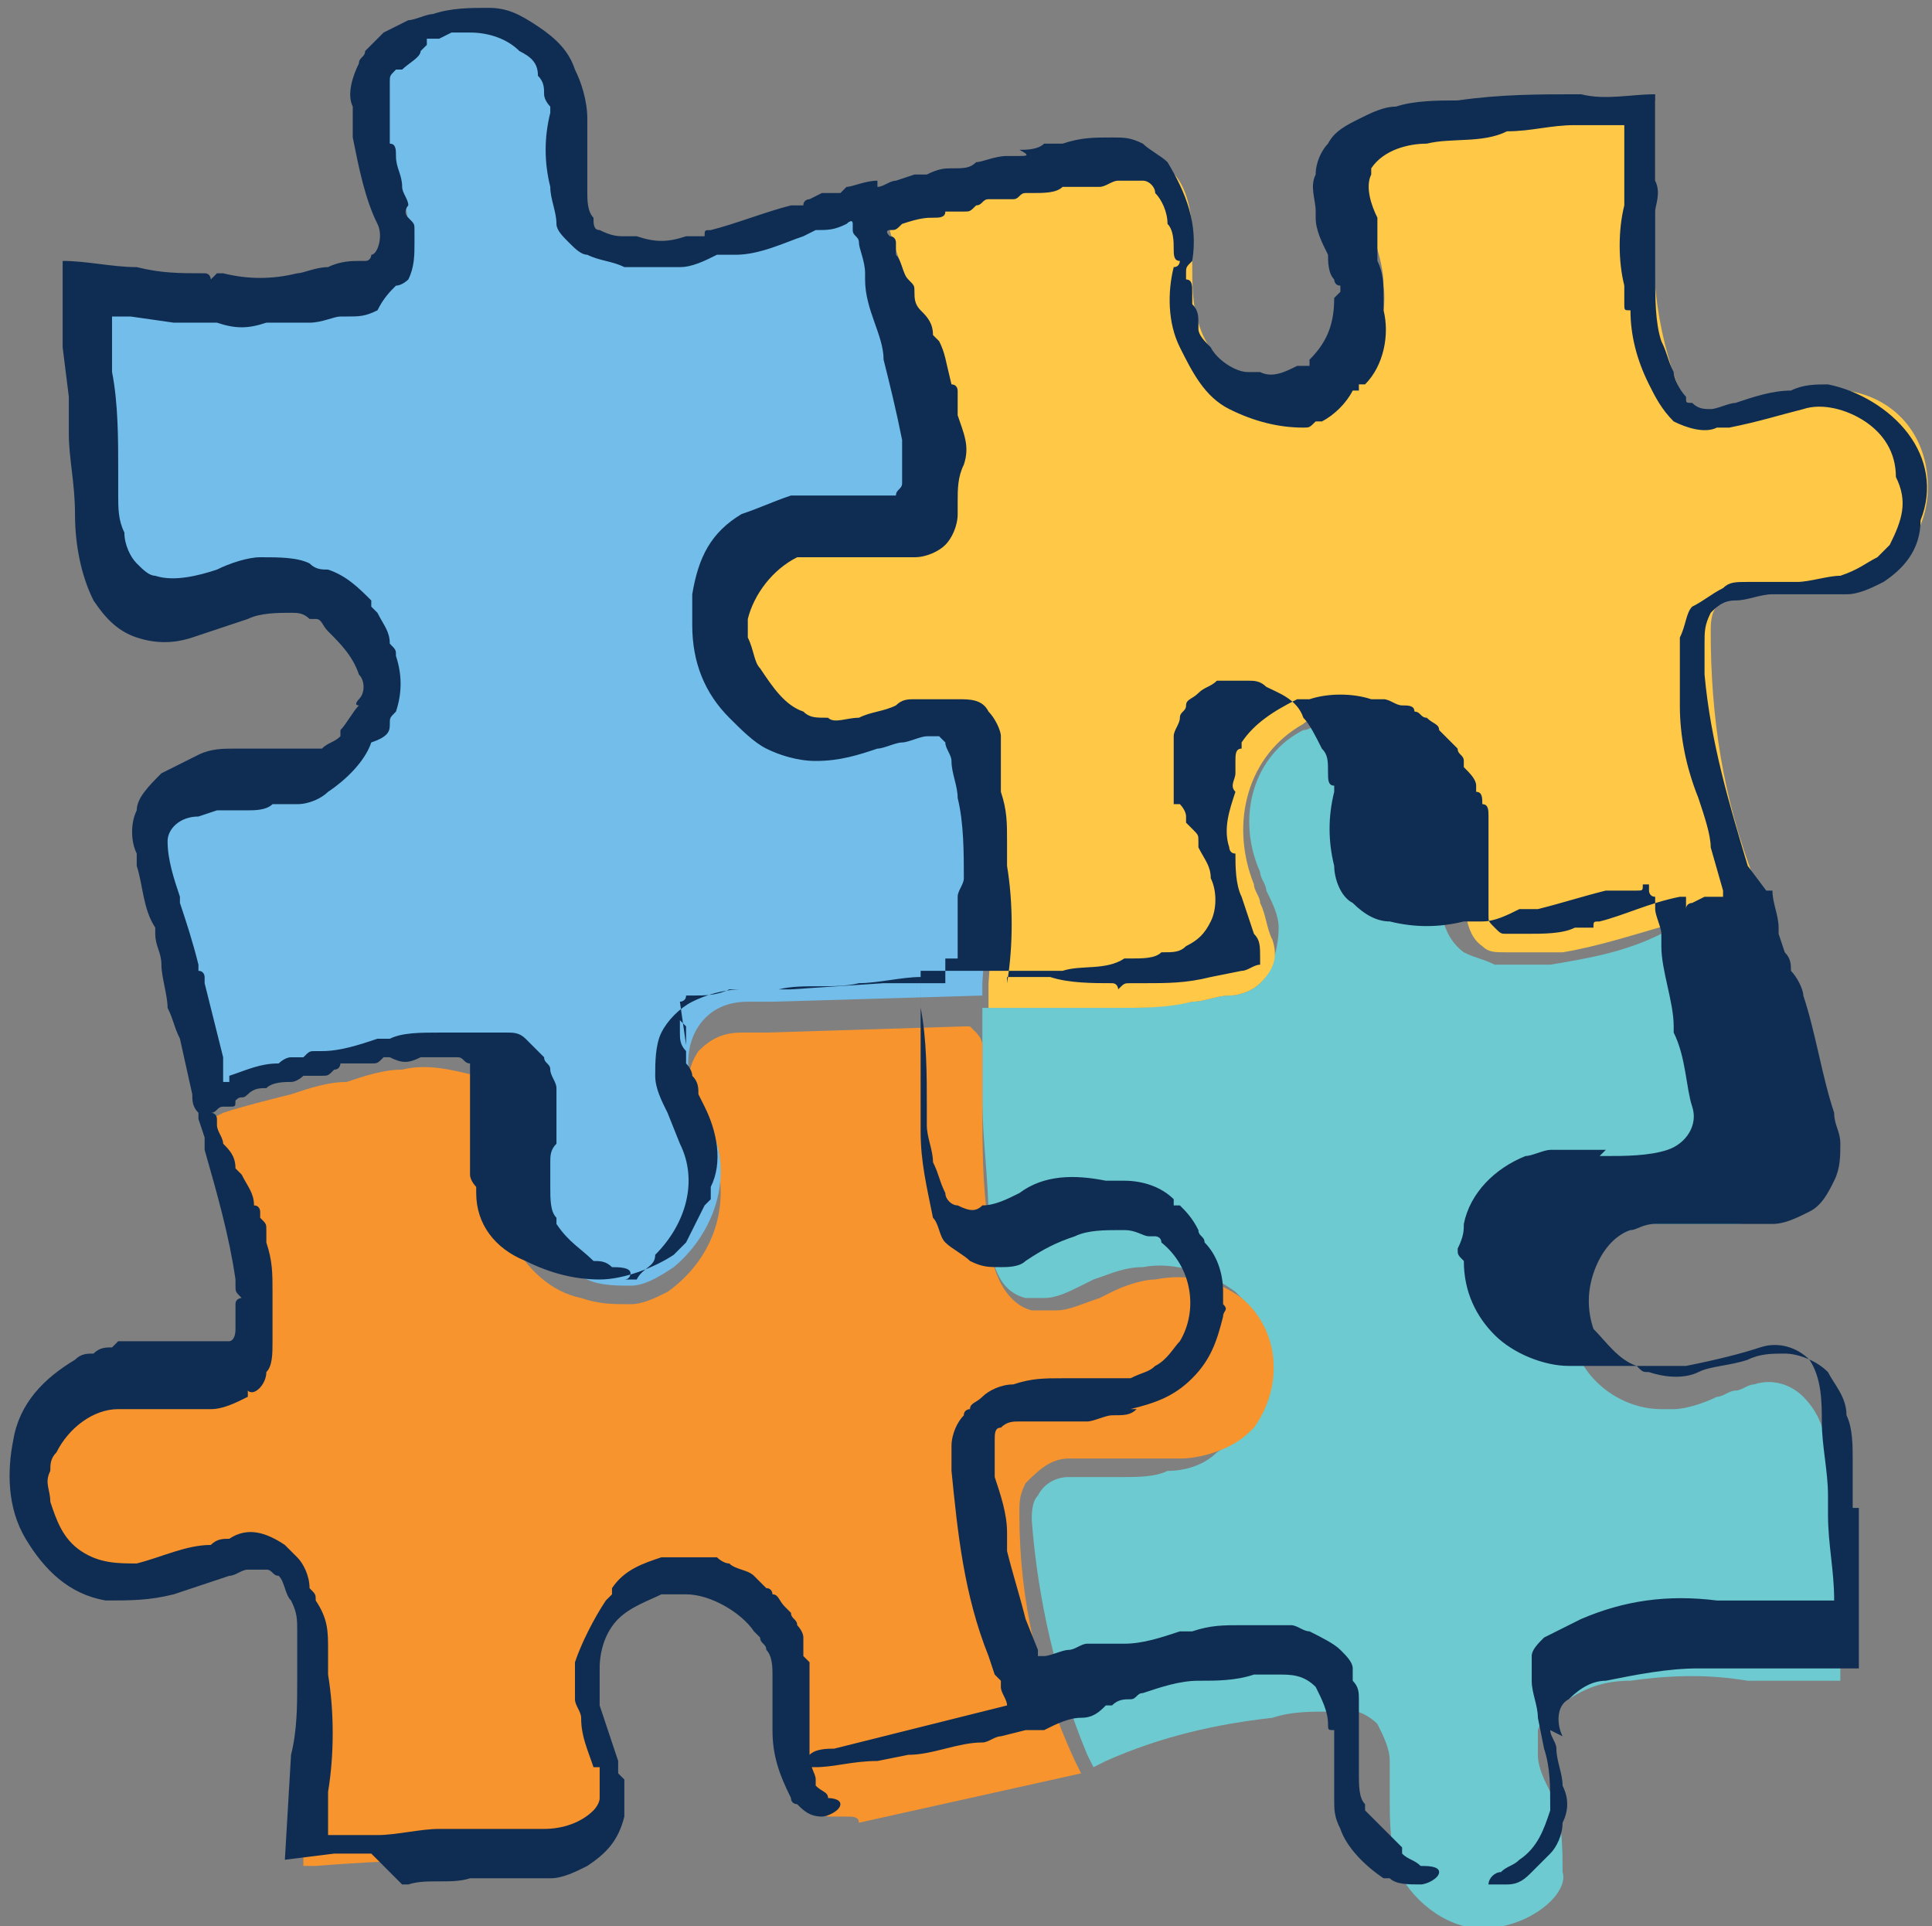 <?xml version="1.0" encoding="utf-8"?>
<!-- Generator: Adobe Illustrator 25.2.1, SVG Export Plug-In . SVG Version: 6.00 Build 0)  -->
<svg version="1.1" id="Capa_1" xmlns="http://www.w3.org/2000/svg" xmlns:xlink="http://www.w3.org/1999/xlink" x="0px" y="0px"
	 width="31.3px" height="31.2px" viewBox="0 0 31.3 31.2" style="enable-background:new 0 0 31.3 31.2;" xml:space="preserve">
<rect x="0" y="0" width="31.3" height="31.2" fill="#808080" stroke="none"/>
<style type="text/css">
	.st0{fill:none;}
	.st1{fill:#FFFFFF;}
	.st2{fill:#6CCAD0;}
	.st3{fill:#F7942D;}
	.st4{fill:#72BDE9;}
	.st5{fill:#FFC846;}
	.st6{fill:#0F2D52;}
</style>
<g transform="translate(-2.685 -2.473)">
	<path class="st0" d="M19.7,9.5"/>
	<path class="st1" d="M14.1,19.8"/>
	<path class="st2" d="M26.9,33.7c-0.6,0.1-1.2-0.3-1.5-0.8c-0.2-0.4-0.2-0.9-0.2-1.3c0-0.2,0-0.4,0-0.6c0-0.2-0.1-0.4-0.2-0.6
		c-0.2-0.2-0.5-0.3-0.8-0.2c-0.3,0-0.6,0-0.9,0.1c-0.9,0.1-1.8,0.3-2.7,0.7l-0.2,0.1l-0.1-0.2c-0.5-1.2-0.8-2.5-0.9-3.8
		c0-0.1,0-0.3,0.1-0.4c0.1-0.2,0.3-0.3,0.5-0.3h0.1c0.3,0,0.5,0,0.8,0c0.2,0,0.5,0,0.7-0.1c0.3,0,0.6-0.1,0.8-0.3
		c0.8-0.5,1-1.5,0.6-2.2c-0.1-0.2-0.2-0.3-0.3-0.4c-0.4-0.3-1-0.5-1.5-0.4c-0.3,0-0.5,0.1-0.8,0.2l-0.2,0.1
		c-0.2,0.1-0.4,0.2-0.6,0.2c-0.1,0-0.2,0-0.3,0c-0.4-0.1-0.6-0.5-0.6-1.3c0-0.6-0.1-1.3-0.1-1.9c0-0.3,0-0.7,0-1v-0.5h0.2
		c0.3,0,0.6,0,0.9,0c0.3,0,0.6,0,1,0c0.4,0,0.8,0,1.3-0.1c0.2,0,0.4-0.1,0.6-0.1c0.2,0,0.4-0.1,0.5-0.2c0.2-0.2,0.3-0.6,0.3-0.9
		c0-0.2-0.1-0.4-0.2-0.6c0-0.1-0.1-0.2-0.1-0.3v0c-0.4-0.9-0.1-1.9,0.7-2.3c0.1,0,0.2-0.1,0.3-0.1c0.5,0,1,0.1,1.3,0.5
		c0.4,0.5,0.6,1.1,0.6,1.7v0.2c0,0.5,0,1,0.4,1.3c0.2,0.1,0.3,0.1,0.5,0.2c0.3,0,0.6,0,0.9,0c0.6-0.1,1.2-0.2,1.8-0.5
		c0.4-0.1,0.8-0.2,1.2-0.3l0.2,0l0,0.2c0.3,1.1,0.5,2.1,0.8,3.2c0.1,0.3,0.1,0.6,0,1c-0.2,0.3-0.6,0.6-1,0.6c-0.1,0-0.1,0-0.2,0
		h-0.4l0,0c-0.2,0-0.5,0-0.7,0c-0.1,0-0.3,0-0.4,0.1c-0.8,0.3-1.2,1.1-0.9,1.9c0.2,0.6,0.8,1,1.4,1c0.1,0,0.1,0,0.2,0
		c0.2,0,0.5-0.1,0.7-0.2c0.1,0,0.2-0.1,0.3-0.1c0.1,0,0.2-0.1,0.3-0.1c0.3-0.1,0.6,0,0.8,0.2c0.3,0.3,0.4,0.7,0.4,1.1
		c0.1,1.1,0.1,2.2,0.2,3.3v0.2h-0.2c-0.4,0-0.9,0-1.3,0c-0.6-0.1-1.2-0.1-1.9,0c-0.4,0-0.7,0.1-1,0.3c-0.2,0.1-0.4,0.2-0.5,0.5
		c0,0.1,0,0.3,0,0.4c0,0.2,0.1,0.4,0.2,0.6c0.2,0.4,0.2,0.9,0.2,1.3C28.1,33.1,27.6,33.6,26.9,33.7L26.9,33.7z"/>
	<path class="st3" d="M16.4,31.9c-0.1,0-0.2,0-0.3,0c-0.5-0.2-0.7-0.7-0.7-1.1v-0.5c0-0.4,0-0.7-0.1-1.1c-0.3-0.7-1-1.2-1.7-1.1
		h-0.1c-0.8,0.2-1.3,0.9-1.3,1.7c0,0.3,0.1,0.6,0.2,0.9c0.2,0.4,0.2,0.9,0.1,1.3c-0.2,0.3-0.6,0.5-1,0.5c-0.1,0-0.2,0-0.3,0
		c-1.1,0.1-2.2,0.1-3.4,0.2H7.6v-0.2c0.2-1.3,0.1-2.7-0.1-4c0-0.2-0.2-0.4-0.3-0.6c-0.2-0.1-0.4-0.1-0.5-0.1H6.4
		c-0.3,0-0.5,0.1-0.8,0.2c-0.2,0.1-0.5,0.2-0.7,0.2H4.7c-0.8,0-1.4-0.6-1.5-1.3c-0.1-0.8,0.3-1.5,1.1-1.7c0.1,0,0.2,0,0.3-0.1
		c0.2,0,0.5,0,0.7,0c0.2,0,0.5,0,0.7,0l0.2,0c0.2,0,0.3-0.1,0.4-0.2c0.1-0.1,0.1-0.2,0.2-0.4c0.1-1,0-2.1-0.4-3.1
		c-0.1-0.2-0.1-0.4-0.2-0.6l-0.1-0.2l0.2-0.1c0.3-0.1,0.7-0.2,1.1-0.3h0C7.7,20.1,8,20,8.3,20c0.3-0.1,0.6-0.2,0.9-0.2
		c0.4-0.1,0.8,0,1.2,0.1c0.1,0,0.2,0.1,0.3,0.2c0.1,0.1,0.1,0.2,0.1,0.3c0,0.3,0.1,0.6,0,0.9c0,0.5,0,0.9,0.2,1.3
		c0.2,0.4,0.6,0.8,1.1,0.9c0.3,0.1,0.5,0.1,0.8,0.1c0.2,0,0.4-0.1,0.6-0.2c0.7-0.5,1-1.3,0.8-2.1c-0.1-0.2-0.1-0.3-0.2-0.5v0
		c-0.1-0.1-0.1-0.3-0.2-0.4c-0.1-0.3-0.1-0.6,0.1-0.9c0.2-0.2,0.4-0.3,0.7-0.3c0.1,0,0.3,0,0.4,0l3.2-0.1h0.1l0.1,0.1
		c0,0,0.1,0.1,0.1,0.2c0,0.3,0,0.7,0,1c0,0.6,0,1.3,0.1,1.9c0,0.8,0.3,1.3,0.7,1.4c0.1,0,0.2,0,0.4,0c0.2,0,0.4-0.1,0.7-0.2l0.2-0.1
		c0.2-0.1,0.5-0.2,0.7-0.2c0.5-0.1,1,0,1.4,0.3c0.6,0.5,0.7,1.4,0.2,2.1c-0.1,0.1-0.2,0.2-0.4,0.3c-0.2,0.1-0.5,0.2-0.8,0.2
		c-0.2,0-0.5,0-0.7,0c-0.3,0-0.5,0-0.8,0H20c-0.3,0-0.5,0.2-0.7,0.4c-0.1,0.2-0.1,0.3-0.1,0.5c0,1.4,0.3,2.7,0.9,4l0.1,0.2l-3.6,0.8
		C16.6,31.9,16.5,31.9,16.4,31.9z"/>
	<path class="st4" d="M12.9,23.3c-0.2,0-0.5,0-0.7-0.1c-0.4-0.1-0.8-0.4-0.9-0.8c-0.1-0.4-0.2-0.8-0.2-1.3c0-0.3,0-0.6-0.1-0.9
		c0-0.3-0.3-0.6-0.6-0.7c-0.4-0.1-0.8-0.1-1.3-0.1c-0.3,0-0.6,0.1-0.9,0.2c-0.3,0.1-0.6,0.2-0.9,0.3h0c-0.4,0.1-0.8,0.2-1.2,0.3
		l-0.2,0l-0.8-3.8c-0.1-0.2-0.1-0.5,0-0.7c0.2-0.4,0.6-0.7,1-0.7c0,0,0.1,0,0.1,0h0.5c0.2,0,0.5,0,0.7,0c0.1,0,0.3-0.1,0.4-0.1
		c0.8-0.3,1.3-1.2,1-2C8.6,12.4,7.9,12,7.2,12c0,0-0.1,0-0.1,0c-0.3,0-0.5,0.1-0.8,0.2c-0.2,0.1-0.5,0.1-0.7,0.2
		c-0.2,0-0.4,0-0.6-0.1c-0.4-0.3-0.6-0.9-0.5-1.4C4.4,9.8,4.3,8.6,4.3,7.5V7.3l0.2,0c1.1,0.1,2.1,0.1,3.2,0c0.3,0,0.6-0.1,0.9-0.2
		c0.2,0,0.4-0.2,0.6-0.3c0.1-0.2,0.2-0.4,0.1-0.6c0-0.3-0.1-0.7-0.2-1C8.9,5,8.8,4.7,8.8,4.3c0-0.8,0.5-1.4,1.3-1.5
		c0.8-0.1,1.5,0.3,1.7,1.1c0.1,0.3,0.1,0.7,0.1,1c0,0.3,0,0.6,0,0.9c0,0.2,0.1,0.3,0.2,0.5c0.1,0.1,0.2,0.2,0.4,0.2
		c0.4,0.1,0.8,0.1,1.3,0.1c0.6-0.1,1.2-0.3,1.8-0.5C16,6,16.3,5.9,16.6,5.8l0.2,0l0,0.2c0.1,0.5,0.2,0.9,0.4,1.3
		c0.4,1,0.6,2,0.4,3.1c0,0.1-0.1,0.2-0.1,0.3c-0.1,0.1-0.2,0.1-0.3,0.1h-0.1c-0.2,0-0.4,0-0.6,0h-0.1c-0.2,0-0.5,0-0.7,0
		c-0.2,0-0.4,0.1-0.7,0.2c-0.4,0.2-0.7,0.6-0.8,1.1c0,0.1,0,0.2-0.1,0.2c0,0.1,0,0.1,0,0.2v0.1c0,0,0,0,0,0v0.1c0,0,0,0.1,0,0.1
		c0.1,0.9,1,1.5,1.9,1.4c0,0,0,0,0,0c0.3,0,0.5-0.1,0.8-0.2c0.2-0.1,0.5-0.1,0.7-0.2h0.1c0.2,0,0.4,0,0.6,0.1
		c0.1,0.1,0.2,0.3,0.2,0.4c0.3,1.3,0.3,2.7,0.2,4.1v0.2l-3.4,0.1c-0.1,0-0.3,0-0.4,0c-0.3,0-0.6,0.1-0.8,0.4c-0.2,0.3-0.2,0.7-0.1,1
		c0.1,0.2,0.1,0.3,0.2,0.4c0.1,0.2,0.1,0.3,0.2,0.5c0.2,0.7-0.1,1.5-0.7,2C13.3,23.2,13.1,23.3,12.9,23.3L12.9,23.3z"/>
	<path class="st5" d="M28,17.9c-0.3,0-0.6,0-0.9,0c-0.2,0-0.3,0-0.4-0.1c-0.3-0.2-0.3-0.7-0.3-1.2v-0.2c0-0.7-0.2-1.3-0.7-1.8
		c-0.4-0.4-0.9-0.6-1.5-0.5c-0.1,0-0.3,0-0.4,0.1c-0.9,0.5-1.2,1.6-0.8,2.6c0,0.1,0.1,0.2,0.1,0.3c0.1,0.2,0.1,0.4,0.2,0.6
		c0.1,0.3,0,0.5-0.2,0.7c-0.1,0.1-0.3,0.2-0.5,0.2c-0.2,0-0.4,0.1-0.6,0.1c-0.4,0.1-0.8,0.1-1.2,0.1c-0.3,0-0.6,0-0.9,0
		c-0.3,0-0.6,0-1,0h-0.2l0-0.2v-0.2h0c0.1-1.2,0-2.5-0.2-3.7c0-0.2-0.1-0.4-0.2-0.5c-0.2-0.2-0.4-0.2-0.7-0.2h-0.1
		c-0.2,0-0.5,0.1-0.7,0.2c-0.3,0.1-0.5,0.2-0.8,0.2c-0.1,0-0.2,0-0.4,0c-0.7-0.1-1.2-0.6-1.3-1.3c-0.1-0.7,0.2-1.3,0.8-1.7
		c0.2-0.1,0.4-0.1,0.6-0.2c0.2,0,0.5,0,0.7,0h0.1c0.2,0,0.5,0,0.7,0h0.1c0.2,0,0.3-0.1,0.4-0.2c0.1-0.1,0.2-0.3,0.2-0.4
		c0.1-1.1,0-2.2-0.4-3.2c-0.1-0.4-0.3-0.8-0.4-1.2l0-0.2l3.3-0.8c0.1,0,0.3-0.1,0.5-0.1c0.2,0,0.5,0,0.7,0.1C21.9,5.4,22,5.9,22,6.3
		v0.4c0,0.4,0,0.7,0.1,1c0.2,0.7,0.9,1.2,1.7,1.1h0.1c0.8-0.2,1.3-0.9,1.2-1.7c0-0.3-0.1-0.6-0.2-0.9c0-0.1-0.1-0.2-0.1-0.3
		c-0.2-0.4-0.2-0.7,0-1.1c0.2-0.3,0.6-0.5,1-0.5l0.3,0c1.1-0.1,2.1-0.1,3.2-0.2h0.2v0.2c0,0.4,0,0.9,0,1.3v0c-0.1,1.1,0,2.2,0.4,3.2
		c0.1,0.1,0.1,0.3,0.3,0.3c0.1,0.1,0.3,0.1,0.5,0.1h0c0.3,0,0.5-0.1,0.7-0.2h0c0.3-0.1,0.5-0.2,0.8-0.2c0.1,0,0.3,0,0.4,0
		c0.7,0.1,1.2,0.6,1.3,1.3c0.1,0.7-0.2,1.3-0.8,1.7c-0.2,0.1-0.4,0.2-0.6,0.2l0,0c-0.2,0-0.5,0-0.7,0c-0.2,0-0.5,0-0.7,0l-0.1,0
		c-0.2,0-0.4,0.1-0.5,0.3c-0.1,0.1-0.1,0.3-0.1,0.4c0,1.4,0.2,2.7,0.7,4h0l0,0.2c0,0.2-0.1,0.2-0.2,0.2c-0.2,0.1-0.7,0.2-1,0.3
		C29.2,17.6,28.6,17.8,28,17.9z"/>
	<g>
		<polygon class="st6" points="26.9,33.5 26.9,33.5 26.9,33.5 		"/>
		<path class="st6" d="M33.8,10.9c0.2-0.5,0.1-1-0.2-1.4c-0.3-0.4-0.8-0.7-1.3-0.8c-0.2,0-0.4,0-0.6,0.1c-0.3,0-0.6,0.1-0.9,0.2
			c-0.1,0-0.3,0.1-0.4,0.1c-0.1,0-0.2,0-0.3-0.1c-0.1,0-0.1,0-0.1-0.1c-0.1-0.1-0.2-0.3-0.2-0.4c-0.1-0.2-0.1-0.3-0.2-0.5
			c-0.1-0.3-0.1-0.7-0.1-1.1c0-0.3,0-0.7,0-1c0-0.1,0.1-0.3,0-0.5l0-0.2V4.8c0-0.3,0-0.5,0-0.8c-0.4,0-0.8,0.1-1.2,0
			c-0.7,0-1.3,0-2,0.1c-0.3,0-0.7,0-1,0.1c-0.2,0-0.4,0.1-0.6,0.2c-0.2,0.1-0.4,0.2-0.5,0.4c-0.1,0.1-0.2,0.3-0.2,0.5
			c-0.1,0.2,0,0.4,0,0.6c0,0,0,0.1,0,0.1c0,0.2,0.1,0.4,0.2,0.6l0,0c0,0.1,0,0.3,0.1,0.4c0,0,0,0.1,0.1,0.1v0.1v0l-0.1,0.1
			c0,0.4-0.1,0.7-0.4,1c0,0,0,0.1,0,0.1l-0.1,0c0,0,0,0-0.1,0c-0.2,0.1-0.4,0.2-0.6,0.1c-0.1,0-0.1,0-0.2,0c-0.2,0-0.5-0.2-0.6-0.4
			c-0.1-0.1-0.2-0.2-0.2-0.3c0,0,0-0.1,0-0.1c0-0.1,0-0.2-0.1-0.3c0,0,0-0.1,0-0.2c0-0.1,0-0.2-0.1-0.2c0,0,0,0,0,0c0,0,0-0.1,0-0.1
			c0-0.1,0-0.1,0.1-0.2c0.1-0.6-0.1-1.1-0.4-1.6c-0.1-0.1-0.3-0.2-0.4-0.3c-0.2-0.1-0.3-0.1-0.5-0.1c-0.3,0-0.5,0-0.8,0.1h0
			c-0.1,0-0.2,0-0.3,0c-0.1,0.1-0.3,0.1-0.4,0.1C19.4,5,19.3,5,19.2,5c-0.1,0-0.1,0-0.2,0c-0.2,0-0.4,0.1-0.5,0.1
			c-0.1,0.1-0.2,0.1-0.4,0.1c-0.1,0-0.2,0-0.4,0.1l-0.2,0l-0.3,0.1c-0.1,0-0.2,0.1-0.3,0.1l0-0.1c-0.2,0-0.4,0.1-0.5,0.1l-0.1,0.1
			c-0.1,0-0.1,0-0.2,0l-0.1,0l-0.2,0.1c0,0-0.1,0-0.1,0.1l-0.1,0h0l-0.1,0c-0.4,0.1-0.9,0.3-1.3,0.4c-0.1,0-0.1,0-0.1,0.1l-0.2,0
			c0,0-0.1,0-0.1,0c-0.3,0.1-0.5,0.1-0.8,0c-0.1,0-0.1,0-0.2,0c-0.1,0-0.2,0-0.4-0.1c-0.1,0-0.1-0.1-0.1-0.2
			c-0.1-0.1-0.1-0.3-0.1-0.4c0,0,0-0.1,0-0.1c0-0.1,0-0.2,0-0.3c0-0.1,0-0.1,0-0.2c0-0.1,0-0.2,0-0.3c0,0,0,0,0,0c0,0,0-0.1,0-0.1
			c0-0.1,0-0.2,0-0.2c0-0.3-0.1-0.6-0.2-0.8c-0.1-0.3-0.3-0.5-0.6-0.7c-0.3-0.2-0.5-0.3-0.8-0.3c-0.3,0-0.6,0-0.9,0.1h0
			c-0.1,0-0.3,0.1-0.4,0.1L8.9,3C8.8,3.1,8.7,3.2,8.6,3.3c0,0.1-0.1,0.1-0.1,0.2C8.4,3.7,8.3,4,8.4,4.2c0,0.2,0,0.3,0,0.5
			c0.1,0.5,0.2,1,0.4,1.4c0.1,0.2,0,0.5-0.1,0.5c0,0,0,0.1-0.1,0.1H8.6c0,0-0.1,0-0.1,0c-0.1,0-0.3,0-0.5,0.1
			c-0.2,0-0.4,0.1-0.5,0.1C7.1,7,6.7,7,6.3,6.9H6.2C6.2,6.9,6.1,7,6.1,7c0,0,0-0.1-0.1-0.1c-0.4,0-0.7,0-1.1-0.1
			c-0.4,0-0.8-0.1-1.2-0.1l0,0.8l0,0.6l0.1,0.8l0,0.1l0,0.3c0,0.1,0,0.2,0,0.2c0,0.4,0.1,0.8,0.1,1.3c0,0.5,0.1,1,0.3,1.4
			c0.2,0.3,0.4,0.5,0.7,0.6c0.3,0.1,0.6,0.1,0.9,0c0.3-0.1,0.6-0.2,0.9-0.3c0.2-0.1,0.5-0.1,0.7-0.1c0.1,0,0.2,0,0.3,0.1l0.1,0
			c0.1,0,0.1,0.1,0.2,0.2c0.2,0.2,0.4,0.4,0.5,0.7c0.1,0.1,0.1,0.3,0,0.4c0,0-0.1,0.1,0,0.1c0,0,0,0,0,0c-0.1,0.1-0.2,0.3-0.3,0.4
			c0,0,0,0.1,0,0.1c-0.1,0.1-0.2,0.1-0.3,0.2c-0.1,0-0.1,0-0.2,0c-0.1,0-0.1,0-0.2,0h-1c-0.2,0-0.4,0-0.6,0.1
			c-0.2,0.1-0.4,0.2-0.6,0.3c-0.2,0.2-0.4,0.4-0.4,0.6c-0.1,0.2-0.1,0.5,0,0.7c0,0,0,0.1,0,0.2c0.1,0.3,0.1,0.7,0.3,1c0,0,0,0,0,0.1
			c0,0.2,0.1,0.3,0.1,0.5v0c0,0.2,0.1,0.5,0.1,0.7c0.1,0.2,0.1,0.3,0.2,0.5l0.2,0.9c0,0,0,0,0,0c0,0.1,0,0.2,0.1,0.3c0,0,0,0,0,0
			c0,0,0,0.1,0,0.1l0,0l0.1,0.3c0,0,0,0.1,0,0.1c0,0,0,0.1,0,0.1c0.2,0.7,0.4,1.4,0.5,2.1v0.1c0,0.1,0,0.1,0.1,0.2
			c0,0-0.1,0-0.1,0.1c0,0.1,0,0.3,0,0.4c0,0.2-0.1,0.2-0.1,0.2c-0.1,0-0.1,0-0.2,0c-0.1,0-0.3,0-0.4,0c-0.4,0-0.8,0-1.2,0l-0.1,0.1
			c-0.1,0-0.2,0-0.3,0.1c-0.1,0-0.2,0-0.3,0.1c-0.5,0.3-0.9,0.7-1,1.3c-0.1,0.5-0.1,1.1,0.2,1.6c0.3,0.5,0.7,0.9,1.3,1
			c0.4,0,0.7,0,1.1-0.1c0.3-0.1,0.6-0.2,0.9-0.3c0.1,0,0.2-0.1,0.3-0.1h0.1c0.1,0,0.1,0,0.2,0c0.1,0,0.1,0.1,0.2,0.1
			c0.1,0.1,0.1,0.3,0.2,0.4c0.1,0.2,0.1,0.3,0.1,0.5c0,0,0,0,0,0c0,0,0,0.1,0,0.1l0,0c0,0.2,0,0.4,0,0.6c0,0,0,0.1,0,0.1
			c0,0.4,0,0.8-0.1,1.2l-0.1,1.7l0.8-0.1l0.6,0L9.2,33c0,0,0.1,0,0.1,0c0.3-0.1,0.7,0,1-0.1l0.1,0c0.2,0,0.4,0,0.5,0h0
			c0.2,0,0.5,0,0.7,0c0.2,0,0.4-0.1,0.6-0.2c0.3-0.2,0.5-0.4,0.6-0.8c0-0.1,0-0.1,0-0.2c0,0,0,0,0-0.1c0-0.1,0-0.2,0-0.3l-0.1-0.1
			c0-0.1,0-0.1,0-0.2c-0.1-0.3-0.2-0.6-0.3-0.9c0,0,0,0,0-0.1c0-0.1,0-0.2,0-0.3c0-0.1,0-0.1,0-0.2c0-0.3,0.1-0.6,0.3-0.8
			c0.2-0.2,0.5-0.3,0.7-0.4c0.1,0,0.1,0,0.2,0c0.1,0,0.1,0,0.2,0c0.4,0,0.9,0.3,1.1,0.6c0,0,0.1,0.1,0.1,0.1c0,0.1,0.1,0.1,0.1,0.2
			c0.1,0.1,0.1,0.3,0.1,0.4v0.2c0,0.1,0,0.2,0,0.2c0,0.2,0,0.3,0,0.5c0,0.4,0.1,0.7,0.3,1.1c0,0.1,0.1,0.1,0.1,0.1
			c0.1,0.1,0.2,0.2,0.4,0.2c0.1,0,0.3-0.1,0.3-0.2c0-0.1-0.2-0.1-0.2-0.1c0-0.1-0.1-0.1-0.2-0.2v-0.1c0-0.1-0.1-0.2-0.1-0.4
			c0-0.1,0-0.1,0-0.2c0-0.1,0-0.2,0-0.2v-0.2c0-0.2,0-0.4,0-0.6c0-0.1,0-0.2,0-0.3l-0.1-0.1c0-0.1,0-0.2,0-0.3
			c0-0.1-0.1-0.2-0.1-0.2c0-0.1-0.1-0.1-0.1-0.2c0,0-0.1-0.1-0.1-0.1c-0.1-0.1-0.1-0.2-0.2-0.2c0,0,0-0.1-0.1-0.1
			c-0.1-0.1-0.1-0.1-0.2-0.2c-0.1-0.1-0.3-0.1-0.4-0.2c-0.1,0-0.2-0.1-0.2-0.1c-0.1,0-0.2,0-0.2,0c-0.1,0-0.2,0-0.2,0
			c-0.1,0-0.2,0-0.3,0l-0.1,0h-0.1c-0.3,0.1-0.6,0.2-0.8,0.5l0,0.1l-0.1,0.1c-0.2,0.3-0.4,0.7-0.5,1v0.1l0,0.1c0,0.1,0,0.2,0,0.3
			c0,0,0,0.1,0,0.1V30c0,0.1,0.1,0.2,0.1,0.3c0,0.3,0.1,0.5,0.2,0.8c0,0,0.1,0,0.1,0v0c0,0.2,0,0.3,0,0.5c0,0.1-0.1,0.2-0.1,0.2
			c-0.2,0.2-0.5,0.3-0.8,0.3l0,0h-0.1c0,0-0.1,0-0.1,0h-0.1c-0.3,0-0.6,0-1,0l-0.1,0H9.8c-0.3,0-0.7,0.1-1,0.1H8.3
			c-0.1,0-0.1,0-0.2,0H8l0,0h0c0,0,0,0,0,0c0,0,0-0.1,0-0.1h0c0,0,0-0.1,0-0.1v-0.2c0-0.1,0-0.3,0-0.4v0c0,0,0,0,0,0.1
			c0.1-0.6,0.1-1.3,0-1.9c0-0.1,0-0.1,0-0.2l0-0.2c0-0.3,0-0.5-0.2-0.8c0-0.1,0-0.1-0.1-0.2c0-0.2-0.1-0.4-0.2-0.5l-0.1-0.1
			c0,0,0,0-0.1-0.1c-0.3-0.2-0.6-0.3-0.9-0.1c-0.1,0-0.2,0-0.3,0.1h0c-0.4,0-0.8,0.2-1.2,0.3c-0.3,0-0.6,0-0.9-0.2
			c-0.3-0.2-0.4-0.5-0.5-0.8c0-0.2-0.1-0.3,0-0.5c0-0.1,0-0.2,0.1-0.3c0.2-0.4,0.6-0.7,1-0.7l0.2,0c0.4,0,0.8,0,1.2,0h0l0.1,0
			c0.2,0,0.4-0.1,0.6-0.2l0-0.1C6.8,25.1,7,24.9,7,24.7c0.1-0.1,0.1-0.3,0.1-0.5v-0.1c0,0,0-0.1,0-0.1c0-0.2,0-0.4,0-0.6
			c0-0.3,0-0.5-0.1-0.8l0-0.2c0-0.1,0-0.1-0.1-0.2l0,0v-0.1c0,0,0-0.1-0.1-0.1c0-0.2-0.1-0.3-0.2-0.5l-0.1-0.1
			c0-0.2-0.1-0.3-0.2-0.4c0-0.1-0.1-0.2-0.1-0.3c0,0,0-0.1,0-0.1c0,0,0-0.1-0.1-0.1c0.1,0,0.1-0.1,0.2-0.1c0,0,0.1,0,0.1,0h0
			c0.1,0,0.1,0,0.1-0.1c0.1-0.1,0.1,0,0.2-0.1s0.2-0.1,0.3-0.1c0.1-0.1,0.3-0.1,0.4-0.1c0.1,0,0.2-0.1,0.2-0.1c0,0,0,0,0,0
			s0,0,0.1,0l0.1,0h0.1c0.1,0,0.1,0,0.2-0.1c0.1,0,0.1-0.1,0.1-0.1h0.1c0.1,0,0.1,0,0.2,0h0.1l0,0l0.1,0c0.1,0,0.1,0,0.2-0.1
			c0,0,0,0,0,0c0,0,0,0,0.1,0c0.2,0.1,0.3,0.1,0.5,0h0.3l0.2,0h0.1c0.1,0,0.1,0.1,0.2,0.1c0,0,0,0.1,0,0.1c0,0.1,0,0.1,0,0.2
			c0,0.1,0,0.3,0,0.4c0,0.2,0,0.4,0,0.6c0,0.2,0,0.3,0,0.5c0,0.1,0.1,0.2,0.1,0.2c0,0,0,0.1,0,0.1c0,0.5,0.3,0.9,0.8,1.1
			c0.4,0.2,0.8,0.3,1.2,0.3c0.4,0,0.9-0.2,1.2-0.4c0,0,0.1-0.1,0.1-0.1c0,0,0,0,0.1-0.1l0,0c0.1-0.2,0.2-0.4,0.3-0.6
			c0,0,0,0,0.1-0.1v-0.1l0-0.1c0.2-0.4,0.1-0.9-0.1-1.3l-0.1-0.2c0-0.1,0-0.2-0.1-0.3c0-0.1-0.1-0.2-0.1-0.2l0-0.1v-0.1
			c-0.1-0.1-0.1-0.2-0.1-0.3c0-0.1,0-0.1,0-0.2l0.1,0.1c0,0,0,0.1,0,0.1v0l0,0.1v0c0,0.1,0,0.1,0,0v0v0c0,0,0,0,0,0v0v0v0v0v0v0l0,0
			c0,0,0,0,0,0v-0.1c0,0.1,0,0,0,0.1c0,0.1,0,0,0,0.1v0c0,0.1,0,0,0,0v0h0l-0.1-0.7c0,0,0.1,0,0.1-0.1l0,0h0.1c0.2,0,0.4,0,0.6-0.1
			c0.2,0,0.5,0,0.7,0h0.1c0.4-0.1,0.9,0,1.3-0.1c0.3,0,0.7-0.1,1-0.1l0,0.1l0,0.6c0,0,0,0,0,0.1v0.3c0,0.1,0,0.2,0,0.2
			c0,0.4,0,0.8,0,1.2c0,0.5,0.1,0.9,0.2,1.4c0.1,0.1,0.1,0.3,0.2,0.4c0.1,0.1,0.3,0.2,0.4,0.3c0.2,0.1,0.3,0.1,0.5,0.1
			c0.1,0,0.3,0,0.4-0.1c0.3-0.2,0.5-0.3,0.8-0.4c0.2-0.1,0.5-0.1,0.7-0.1c0,0,0.1,0,0.1,0c0.2,0,0.3,0.1,0.4,0.1c0,0,0,0,0,0
			c0,0,0,0,0.1,0c0,0,0.1,0,0.1,0.1c0.5,0.4,0.6,1.1,0.3,1.6c-0.1,0.1-0.2,0.3-0.4,0.4c0,0,0,0,0,0c-0.1,0.1-0.2,0.1-0.4,0.2
			c-0.1,0-0.1,0-0.2,0c-0.1,0-0.2,0-0.2,0l-0.7,0c-0.3,0-0.5,0-0.8,0.1c-0.2,0-0.4,0.1-0.5,0.2c-0.1,0.1-0.2,0.1-0.2,0.2
			c0,0-0.1,0-0.1,0.1c-0.1,0.1-0.2,0.3-0.2,0.5c0,0.1,0,0.3,0,0.4c0.1,1,0.2,2,0.6,3l0.1,0.3l0.1,0.1l0,0.1c0,0.1,0.1,0.2,0.1,0.3
			l-2.8,0.7c-0.1,0-0.3,0-0.4,0.1c-0.1,0-0.2,0.1-0.3,0.2c0.1,0,0.3,0,0.4,0c0.3,0,0.6-0.1,1-0.1l0.5-0.1c0.4,0,0.8-0.2,1.2-0.2h0
			c0.1,0,0.2-0.1,0.3-0.1l0.4-0.1c0,0,0,0,0.1,0c0,0,0,0,0,0l0.1,0c0,0,0,0,0,0c0,0,0.1,0,0.1,0l0,0c0.2-0.1,0.4-0.2,0.6-0.2
			c0.2,0,0.3-0.1,0.4-0.2c0,0,0.1,0,0.1,0c0.1-0.1,0.2-0.1,0.3-0.1c0.1,0,0.1-0.1,0.2-0.1c0.3-0.1,0.6-0.2,0.9-0.2
			c0.3,0,0.6,0,0.9-0.1l0.2,0c0.1,0,0.1,0,0.2,0c0.2,0,0.4,0,0.6,0.2c0.1,0.2,0.2,0.4,0.2,0.6c0,0.1,0,0.1,0.1,0.1
			c0,0.1,0,0.1,0,0.2c0,0.2,0,0.3,0,0.5l0,0.2c0,0.1,0,0.2,0,0.2c0,0.2,0,0.3,0.1,0.5c0.1,0.3,0.4,0.6,0.7,0.8h0.1
			c0.1,0.1,0.3,0.1,0.5,0.1c0.1,0,0.3-0.1,0.3-0.2h0l0,0c0-0.1-0.2-0.1-0.3-0.1c-0.1-0.1-0.2-0.1-0.3-0.2c0,0,0,0,0-0.1
			c-0.2-0.2-0.4-0.4-0.6-0.6c0,0,0-0.1,0-0.1c-0.1-0.1-0.1-0.3-0.1-0.5v-0.3l0-0.1c0-0.1,0-0.2,0-0.3v-0.4l0-0.1
			c0-0.1,0-0.2-0.1-0.3c0-0.1,0-0.1,0-0.2c0-0.1-0.1-0.2-0.2-0.3c-0.1-0.1-0.3-0.2-0.5-0.3c-0.1,0-0.2-0.1-0.3-0.1h-0.2
			c-0.1,0-0.1,0-0.2,0c-0.1,0-0.2,0-0.3,0h-0.1c-0.3,0-0.5,0-0.8,0.1l-0.1,0h-0.1c-0.3,0.1-0.6,0.2-0.9,0.2l-0.1,0h-0.1
			c-0.1,0-0.1,0-0.2,0l-0.1,0h-0.1c-0.1,0-0.2,0.1-0.3,0.1c-0.1,0-0.3,0.1-0.4,0.1l-0.1,0h0l0,0.1c0,0,0-0.1,0-0.1v0c0,0,0,0,0-0.1
			l-0.2-0.5c-0.1-0.4-0.2-0.7-0.3-1.1l0,0v-0.1c0,0,0-0.1,0-0.1c0,0,0-0.1,0-0.1c0-0.3-0.1-0.6-0.2-0.9l0,0v-0.1c0-0.2,0-0.3,0-0.5
			c0-0.1,0-0.2,0.1-0.2c0.1-0.1,0.2-0.1,0.3-0.1h0.5l0,0h0.1c0.1,0,0.3,0,0.4,0h0.1c0.1,0,0.3-0.1,0.4-0.1c0.2,0,0.3,0,0.4-0.1l0,0
			c0,0,0,0-0.1,0c0.4-0.1,0.7-0.2,1-0.5c0.3-0.3,0.4-0.6,0.5-1c0-0.1,0.1-0.1,0-0.2c0-0.1,0-0.1,0-0.2c0-0.3-0.1-0.6-0.3-0.8
			c0-0.1-0.1-0.1-0.1-0.2c-0.1-0.2-0.2-0.3-0.3-0.4l-0.1,0c0,0,0,0,0-0.1c-0.2-0.2-0.5-0.3-0.8-0.3c-0.1,0-0.2,0-0.3,0h0
			c-0.5-0.1-1-0.1-1.4,0.2c-0.2,0.1-0.4,0.2-0.6,0.2c-0.1,0.1-0.2,0.1-0.4,0c-0.1,0-0.2-0.1-0.2-0.2c-0.1-0.2-0.1-0.3-0.2-0.5
			c0-0.2-0.1-0.4-0.1-0.6v-0.3c0-0.5,0-1.1-0.1-1.6c0-0.1,0-0.1,0-0.2v-0.4c0,0,0,0,0,0h1.6c0.2,0,0.4,0,0.6,0c0,0,0.1,0,0.1,0
			c0.3-0.1,0.7,0,1-0.2l0.1,0c0.2,0,0.4,0,0.5-0.1l0,0c0.2,0,0.3,0,0.4-0.1c0.2-0.1,0.3-0.2,0.4-0.4c0.1-0.2,0.1-0.5,0-0.7
			c0-0.2-0.1-0.3-0.2-0.5c0,0,0,0,0-0.1c0,0,0,0,0,0c0-0.1,0-0.1-0.1-0.2l-0.1-0.1c0,0,0,0,0,0v-0.1c0-0.1-0.1-0.2-0.1-0.2l-0.1,0
			v-0.1c0-0.3,0-0.6,0-0.9c0,0,0-0.1,0-0.1c0-0.1,0.1-0.2,0.1-0.3c0-0.1,0.1-0.1,0.1-0.2c0-0.1,0.1-0.1,0.2-0.2
			c0.1-0.1,0.2-0.1,0.3-0.2c0,0,0.1,0,0.1,0l0.1,0h0.3c0.1,0,0.2,0,0.3,0.1c0.2,0.1,0.5,0.2,0.6,0.5c0.1,0.1,0.2,0.3,0.3,0.5
			c0.1,0.1,0.1,0.2,0.1,0.4c0,0.1,0,0.2,0.1,0.2c0,0,0,0.1,0,0.1c-0.1,0.4-0.1,0.8,0,1.2c0,0.2,0.1,0.5,0.3,0.6
			c0.2,0.2,0.4,0.3,0.6,0.3c0.4,0.1,0.8,0.1,1.2,0l0.2,0c0,0,0,0,0.1,0h0c0.2,0,0.4-0.1,0.6-0.2c0,0,0,0,0.1,0l0.1,0h0.1
			c0.4-0.1,0.7-0.2,1.1-0.3l0.2,0c0.1,0,0.2,0,0.3,0c0.1,0,0.1,0,0.1-0.1l0,0h0c0,0,0.1,0,0.1,0c0,0,0,0.1,0,0.1c0,0,0,0.1,0.1,0.1
			c0,0,0,0.1,0,0.2c0,0.1,0.1,0.3,0.1,0.4l0,0.1v0.1c0,0.4,0.2,0.9,0.2,1.3v0.1c0.2,0.4,0.2,0.9,0.3,1.2c0.1,0.3-0.1,0.6-0.4,0.7
			c-0.3,0.1-0.7,0.1-1,0.1l0,0h-0.1l0.1-0.1h-0.5l-0.2,0l-0.2,0c-0.1,0-0.3,0.1-0.4,0.1c-0.5,0.2-0.9,0.6-1,1.1c0,0.1,0,0.2-0.1,0.4
			c0,0.1,0,0.1,0.1,0.2c0,0.5,0.2,0.9,0.5,1.2c0.3,0.3,0.8,0.5,1.2,0.5H30c0.5-0.1,0.9-0.2,1.2-0.3c0.3-0.1,0.6,0,0.8,0.2
			c0.2,0.3,0.2,0.7,0.2,1c0,0.4,0.1,0.8,0.1,1.2c0,0.1,0,0.2,0,0.3c0,0.5,0.1,0.9,0.1,1.4c-0.1,0-0.2,0-0.3,0h-0.5
			c-0.4,0-0.7,0-1.1,0c-0.8-0.1-1.5,0-2.2,0.3c-0.2,0.1-0.4,0.2-0.6,0.3c-0.1,0.1-0.2,0.2-0.2,0.3c0,0.1,0,0.2,0,0.4
			c0,0.2,0.1,0.4,0.1,0.6l0.1,0.5c0.1,0.3,0.1,0.6,0.1,1c-0.1,0.3-0.2,0.6-0.5,0.8c-0.1,0.1-0.2,0.1-0.3,0.2c-0.1,0-0.2,0.1-0.2,0.2
			c0.1,0,0.2,0,0.3,0c0.2,0,0.3-0.1,0.4-0.2c0.1-0.1,0.2-0.2,0.3-0.3c0.1-0.1,0.2-0.3,0.2-0.5c0.1-0.2,0.1-0.4,0-0.6
			c0-0.2-0.1-0.4-0.1-0.6v0c0-0.1-0.1-0.2-0.1-0.3L28,30.6c-0.1-0.2-0.1-0.5,0.1-0.6c0.2-0.2,0.4-0.3,0.6-0.3c0.5-0.1,1-0.2,1.5-0.2
			c0.4,0,0.7,0,1.1,0c0.2,0,0.3,0,0.5,0h1l0-1.5c0-0.4,0-0.7,0-1.1h-0.1v-0.1c0-0.2,0-0.5,0-0.7c0-0.2,0-0.5-0.1-0.7
			c0-0.3-0.2-0.5-0.3-0.7c-0.2-0.2-0.5-0.3-0.7-0.3c-0.2,0-0.4,0-0.6,0.1c-0.3,0.1-0.6,0.1-0.8,0.2c-0.2,0.1-0.5,0.1-0.8,0
			c-0.1,0-0.1,0-0.2-0.1c-0.3-0.1-0.5-0.4-0.7-0.6c-0.1-0.3-0.1-0.6,0-0.9c0.1-0.3,0.3-0.6,0.6-0.7c0.1,0,0.2-0.1,0.4-0.1l0.2,0
			c0.2,0,0.5,0,0.7,0h0l0,0h0c0.2,0,0.3,0,0.5,0c0.2,0,0.3,0,0.5,0c0.2,0,0.4-0.1,0.6-0.2c0.2-0.1,0.3-0.3,0.4-0.5
			c0.1-0.2,0.1-0.4,0.1-0.6c0-0.2-0.1-0.3-0.1-0.5c-0.2-0.6-0.3-1.3-0.5-1.9c0-0.1-0.1-0.3-0.2-0.4c0-0.1,0-0.2-0.1-0.3l-0.1-0.3
			c0,0,0-0.1,0-0.1c0-0.2-0.1-0.4-0.1-0.6c0,0-0.1,0-0.1,0L31,16.5c-0.3-1-0.6-2-0.7-3.1c0-0.2,0-0.3,0-0.5c0-0.2,0-0.3,0.1-0.5
			c0.1-0.1,0.2-0.2,0.4-0.2c0.2,0,0.4-0.1,0.6-0.1l0.6,0c0.2,0,0.4,0,0.6,0c0.2,0,0.4-0.1,0.6-0.2C33.5,11.7,33.8,11.4,33.8,10.9
			C33.8,11,33.8,11,33.8,10.9L33.8,10.9z M4,28.2L4,28.2L4,28.2C4,28.2,4,28.2,4,28.2L4,28.2z M14.2,19.5
			C14.2,19.5,14.2,19.5,14.2,19.5C14.2,19.5,14.2,19.5,14.2,19.5z M4.5,10.2L4.5,10.2C4.4,10.2,4.5,10.2,4.5,10.2
			C4.5,10.2,4.5,10.2,4.5,10.2z M5.6,17.1L5.6,17.1l0-0.1c-0.1-0.3-0.2-0.6-0.2-0.9c0-0.2,0.2-0.4,0.5-0.4v0h0l0.3-0.1h0.1
			c0.1,0,0.3,0,0.4,0c0.1,0,0.3,0,0.4-0.1h0l-0.1,0c0.2,0,0.4,0,0.5,0c0.2,0,0.4-0.1,0.5-0.2c0.3-0.2,0.6-0.5,0.7-0.8
			C9,14.4,9,14.3,9,14.2c0-0.1,0-0.1,0.1-0.2c0.1-0.3,0.1-0.6,0-0.9c0-0.1,0-0.1-0.1-0.2c0-0.2-0.1-0.3-0.2-0.5l-0.1-0.1l0-0.1
			c-0.2-0.2-0.4-0.4-0.7-0.5c-0.1,0-0.2,0-0.3-0.1h0c-0.2-0.1-0.5-0.1-0.8-0.1c-0.2,0-0.5,0.1-0.7,0.2c-0.3,0.1-0.7,0.2-1,0.1
			c-0.1,0-0.2-0.1-0.3-0.2c-0.1-0.1-0.2-0.3-0.2-0.5c-0.1-0.2-0.1-0.4-0.1-0.6l0-0.4c0-0.5,0-1.1-0.1-1.6c0-0.1,0-0.1,0-0.2
			c0-0.2,0-0.4,0-0.6l0-0.2V7.6h0.1v0h0.2c0,0,0,0,0,0l0.7,0.1h0.1c0,0,0.1,0,0.1,0c0.2,0,0.4,0,0.5,0c0.3,0.1,0.5,0.1,0.8,0h0.2
			c0.1,0,0.1,0,0.2,0l0.1,0l0.1,0c0,0,0.1,0,0.1,0c0.2,0,0.4-0.1,0.5-0.1l0.1,0c0.2,0,0.3,0,0.5-0.1C8.9,7.3,9,7.2,9.1,7.1
			C9.2,7.1,9.3,7,9.3,7c0.1-0.2,0.1-0.4,0.1-0.6c0-0.1,0-0.1,0-0.2v0c0-0.1,0-0.1-0.1-0.2c-0.1-0.1,0-0.2,0-0.2
			c0-0.1-0.1-0.2-0.1-0.3C9.2,5.3,9.1,5.2,9.1,5c0-0.1,0-0.2-0.1-0.2h0V4.7l0-0.1V4.5c0-0.1,0-0.1,0-0.2C9,4.3,9,4.3,9,4.2
			c0,0,0,0,0-0.1C9,4.1,9,4,9,4l0-0.1l0,0l0-0.1c0-0.1,0-0.1,0.1-0.2c0,0,0,0,0,0c0,0,0,0,0.1,0c0.1-0.1,0.3-0.2,0.3-0.3
			c0,0,0.1-0.1,0.1-0.1l0-0.1l0.2,0L10,3h0c0.1,0,0.2,0,0.3,0c0.3,0,0.6,0.1,0.8,0.3c0.2,0.1,0.3,0.2,0.3,0.4
			c0.1,0.1,0.1,0.2,0.1,0.3c0,0.1,0.1,0.2,0.1,0.2c0,0,0,0.1,0,0.1c-0.1,0.4-0.1,0.8,0,1.2c0,0.2,0.1,0.4,0.1,0.6
			c0,0.1,0.1,0.2,0.2,0.3c0.1,0.1,0.2,0.2,0.3,0.2c0.2,0.1,0.4,0.1,0.6,0.2c0.2,0,0.4,0,0.6,0c0.1,0,0.1,0,0.2,0c0,0,0,0,0.1,0h0
			c0.2,0,0.4-0.1,0.6-0.2c0,0,0,0,0.1,0l0.1,0h0.1c0.4,0,0.8-0.2,1.1-0.3l0.2-0.1c0.2,0,0.3,0,0.5-0.1l0,0h0c0,0,0.1-0.1,0.1,0v0.1
			c0,0.1,0.1,0.1,0.1,0.2c0,0.1,0.1,0.3,0.1,0.5l0,0.1V7c0,0.5,0.3,0.9,0.3,1.3l0,0v0c0.1,0.4,0.2,0.8,0.3,1.3c0,0.2,0,0.5,0,0.7
			c0,0.1-0.1,0.1-0.1,0.2c0,0-0.1,0-0.1,0H17l-0.5,0c-0.1,0-0.2,0-0.2,0h-0.4c-0.1,0-0.3,0-0.4,0c-0.3,0.1-0.5,0.2-0.8,0.3
			c-0.5,0.3-0.7,0.7-0.8,1.3c0,0.1,0,0.2,0,0.4c0,0,0,0,0,0.1c0,0,0,0,0,0c0,0.6,0.2,1.1,0.6,1.5c0.2,0.2,0.4,0.4,0.6,0.5
			c0.2,0.1,0.5,0.2,0.8,0.2c0.4,0,0.7-0.1,1-0.2c0.1,0,0.3-0.1,0.4-0.1c0.1,0,0.3-0.1,0.4-0.1c0.1,0,0.1,0,0.2,0
			c0,0,0.1,0.1,0.1,0.1c0,0.1,0.1,0.2,0.1,0.3c0,0.2,0.1,0.4,0.1,0.6c0.1,0.4,0.1,0.9,0.1,1.3c0,0.1-0.1,0.2-0.1,0.3
			c0,0.2,0,0.5,0,0.7l0,0.3l-0.2,0l0,0.4h-0.2l-0.8,0l-1.5,0.1c-0.3,0-0.5,0-0.8,0c-0.3,0-0.6,0.1-0.8,0.2c-0.2,0.1-0.4,0.3-0.5,0.5
			c-0.1,0.2-0.1,0.5-0.1,0.7c0,0.2,0.1,0.4,0.2,0.6l0.2,0.5c0.3,0.6,0.1,1.3-0.4,1.8C13.3,23,13.1,23,13,23.2c-0.1,0-0.1,0-0.2,0
			c0.1,0,0.1-0.1,0.1-0.1l0,0h0c0-0.1-0.2-0.1-0.3-0.1c-0.1-0.1-0.2-0.1-0.3-0.1c0,0,0,0,0,0c-0.2-0.2-0.4-0.3-0.6-0.6
			c0,0,0-0.1,0-0.1c-0.1-0.1-0.1-0.3-0.1-0.5v-0.3l0-0.1c0-0.1,0-0.2,0.1-0.3v-0.2c0-0.1,0-0.2,0-0.2v-0.1c0-0.1,0-0.2,0-0.3
			c0,0,0-0.1,0-0.1c0-0.1-0.1-0.2-0.1-0.3c0-0.1-0.1-0.1-0.1-0.2c-0.1-0.1-0.2-0.2-0.3-0.3c-0.1-0.1-0.2-0.1-0.3-0.1l-0.2,0
			c-0.1,0-0.1,0-0.2,0c-0.1,0-0.2,0-0.3,0H9.8c-0.3,0-0.6,0-0.8,0.1l-0.1,0H8.8c-0.3,0.1-0.6,0.2-0.9,0.2l-0.1,0H7.8
			c-0.1,0-0.1,0-0.2,0.1l-0.1,0H7.4c-0.1,0-0.2,0.1-0.2,0.1c-0.3,0-0.5,0.1-0.8,0.2v0.1c0,0,0,0-0.1,0h0v-0.2l0-0.2
			c-0.1-0.4-0.2-0.8-0.3-1.2l0,0v-0.1c0,0,0-0.1-0.1-0.1l0-0.1C5.8,17.7,5.7,17.4,5.6,17.1z M14.1,19.6L14.1,19.6
			C14.1,19.6,14.1,19.7,14.1,19.6C14.1,19.6,14.1,19.6,14.1,19.6C14.1,19.5,14.1,19.6,14.1,19.6C14.2,19.7,14.1,19.6,14.1,19.6z
			 M14.2,19.5C14.2,19.5,14.2,19.5,14.2,19.5L14.2,19.5L14.2,19.5L14.2,19.5L14.2,19.5L14.2,19.5L14.2,19.5
			C14.2,19.5,14.2,19.6,14.2,19.5z M14.2,20L14.2,20L14.2,20C14.2,20,14.2,19.9,14.2,20z M33.3,11.3c0,0-0.1,0.1-0.2,0.2
			c-0.2,0.1-0.3,0.2-0.6,0.3c-0.2,0-0.5,0.1-0.7,0.1l-0.8,0c-0.2,0-0.3,0-0.4,0.1c-0.2,0.1-0.3,0.2-0.5,0.3
			c-0.1,0.1-0.1,0.3-0.2,0.5c0,0.1,0,0.3,0,0.4c0,0.2,0,0.5,0,0.7c0,0.5,0.1,1,0.3,1.5c0.1,0.3,0.2,0.6,0.2,0.8l0.2,0.7
			c0,0,0,0,0,0.1c-0.1,0-0.2,0-0.3,0l-0.2,0.1c0,0-0.1,0-0.1,0.1L30,17l-0.1,0c-0.5,0.1-0.9,0.3-1.3,0.4c-0.1,0-0.1,0-0.1,0.1h-0.2
			c0,0-0.1,0-0.1,0c-0.2,0.1-0.5,0.1-0.8,0.1c-0.1,0-0.1,0-0.2,0c0,0,0,0-0.1,0c-0.1,0-0.1,0-0.2-0.1c0,0,0,0,0,0
			c-0.1-0.1-0.1-0.1-0.1-0.2V17c0-0.2,0-0.4,0-0.5v-0.3L26.8,16c0-0.1,0-0.2,0-0.3c0-0.1,0-0.2-0.1-0.2c0-0.1,0-0.2-0.1-0.2l0-0.1
			c0-0.1-0.1-0.2-0.2-0.3c0,0,0-0.1,0-0.1c0-0.1-0.1-0.1-0.1-0.2c-0.1-0.1-0.2-0.2-0.3-0.3c0-0.1-0.1-0.1-0.2-0.2
			c-0.1,0-0.1-0.1-0.2-0.1c0-0.1-0.1-0.1-0.2-0.1c-0.1,0-0.2-0.1-0.3-0.1l-0.1,0l-0.1,0c-0.3-0.1-0.7-0.1-1,0l-0.1,0l-0.1,0
			c-0.4,0.2-0.7,0.4-0.9,0.7l0,0.1l0,0c-0.1,0-0.1,0.1-0.1,0.2c0,0,0,0.1,0,0.1l0,0.1c0,0.1-0.1,0.2,0,0.3c-0.1,0.3-0.2,0.6-0.1,0.9
			c0,0,0,0.1,0.1,0.1v0c0,0.2,0,0.5,0.1,0.7l0.1,0.3l0.1,0.3c0.1,0.1,0.1,0.2,0.1,0.4c0,0,0,0.1,0,0.1c-0.1,0-0.2,0.1-0.3,0.1
			l-0.5,0.1c-0.4,0.1-0.7,0.1-1.1,0.1H21c-0.1,0-0.1,0-0.2,0.1c0,0,0-0.1-0.1-0.1c-0.3,0-0.7,0-1-0.1l-0.3,0H19c0,0,0,0,0,0v0
			c0,0,0,0,0,0.1c0.1-0.6,0.1-1.3,0-1.9c0-0.1,0-0.1,0-0.2v-0.2c0-0.3,0-0.5-0.1-0.8l0-0.2c0-0.2,0-0.3,0-0.5l0-0.1v-0.1
			c0-0.1-0.1-0.3-0.2-0.4c-0.1-0.2-0.3-0.2-0.5-0.2h-0.3c-0.1,0-0.2,0-0.4,0c-0.1,0-0.2,0-0.3,0.1c-0.2,0.1-0.4,0.1-0.6,0.2
			c-0.2,0-0.4,0.1-0.5,0c-0.2,0-0.3,0-0.4-0.1c-0.3-0.1-0.5-0.4-0.7-0.7c-0.1-0.1-0.1-0.3-0.2-0.5c0-0.1,0-0.2,0-0.3
			c0.1-0.4,0.4-0.8,0.8-1h0.2c0.2,0,0.4,0,0.5,0c0.2,0,0.4,0,0.6,0h0l0,0c0.2,0,0.3,0,0.5,0l0.1,0c0.2,0,0.4-0.1,0.5-0.2
			c0.1-0.1,0.2-0.3,0.2-0.5l0-0.1c0,0,0-0.1,0-0.1c0-0.2,0-0.4,0.1-0.6c0.1-0.3,0-0.5-0.1-0.8l0-0.2c0-0.1,0-0.1,0-0.2l0,0v0
			c0,0,0-0.1-0.1-0.1C18,8.3,18,8.2,17.9,8l-0.1-0.1c0-0.2-0.1-0.3-0.2-0.4c-0.1-0.1-0.1-0.2-0.1-0.3c0-0.1,0-0.1-0.1-0.2
			c-0.1-0.1-0.1-0.3-0.2-0.4V6.4c0,0,0-0.1-0.1-0.1c-0.1-0.1,0-0.1,0-0.1c0.1,0,0.1,0,0.2-0.1C17.6,6,17.7,6,17.8,6
			c0.1,0,0.2,0,0.2-0.1c0,0,0,0,0,0h0.1l0.1,0h0.1c0.1,0,0.1,0,0.2-0.1c0.1,0,0.1-0.1,0.2-0.1c0,0,0.1,0,0.1,0c0.1,0,0.1,0,0.2,0H19
			l0,0l0.1,0c0.1,0,0.1-0.1,0.2-0.1c0,0,0,0,0,0h0.1c0.2,0,0.4,0,0.5-0.1l0.2,0l0.1,0l0.2,0c0,0,0.1,0,0.1,0h0
			c0.1,0,0.2-0.1,0.3-0.1c0.1,0,0.3,0,0.4,0c0.1,0,0.2,0.1,0.2,0.2c0.1,0.1,0.2,0.3,0.2,0.5c0.1,0.1,0.1,0.3,0.1,0.4
			c0,0.1,0,0.2,0.1,0.2c0,0,0,0.1-0.1,0.1c-0.1,0.4-0.1,0.9,0.1,1.3c0.2,0.4,0.4,0.8,0.8,1c0.4,0.2,0.8,0.3,1.2,0.3
			c0.1,0,0.1,0,0.2-0.1c0,0,0,0,0.1,0l0,0c0.2-0.1,0.4-0.3,0.5-0.5c0,0,0.1,0,0.1,0l0-0.1c0,0,0,0,0.1,0c0.3-0.3,0.4-0.8,0.3-1.2
			c0-0.1,0-0.1,0-0.2c0-0.2,0-0.4-0.1-0.6l0-0.1V6.3C25,6.2,25,6.1,25,6c-0.1-0.2-0.2-0.5-0.1-0.7c0,0,0,0,0-0.1c0,0,0,0,0,0
			c0.2-0.3,0.6-0.4,0.9-0.4l0,0h0c0.4-0.1,0.9,0,1.3-0.2c0.4,0,0.7-0.1,1.1-0.1l0.5,0h0.3c0,0.2,0,0.3,0,0.6c0,0.2,0,0.5,0,0.7
			c-0.1,0.4-0.1,0.9,0,1.3c0,0.1,0,0.2,0,0.3c0,0.1,0,0.1,0.1,0.1c0,0.4,0.1,0.8,0.3,1.2c0.1,0.2,0.2,0.4,0.4,0.6
			c0.2,0.1,0.5,0.2,0.7,0.1l0.1,0h0.1c0.5-0.1,0.8-0.2,1.2-0.3c0.3-0.1,0.7,0,1,0.2c0.3,0.2,0.5,0.5,0.5,0.9
			C33.6,10.6,33.5,10.9,33.3,11.3z"/>
	</g>
</g>
</svg>
